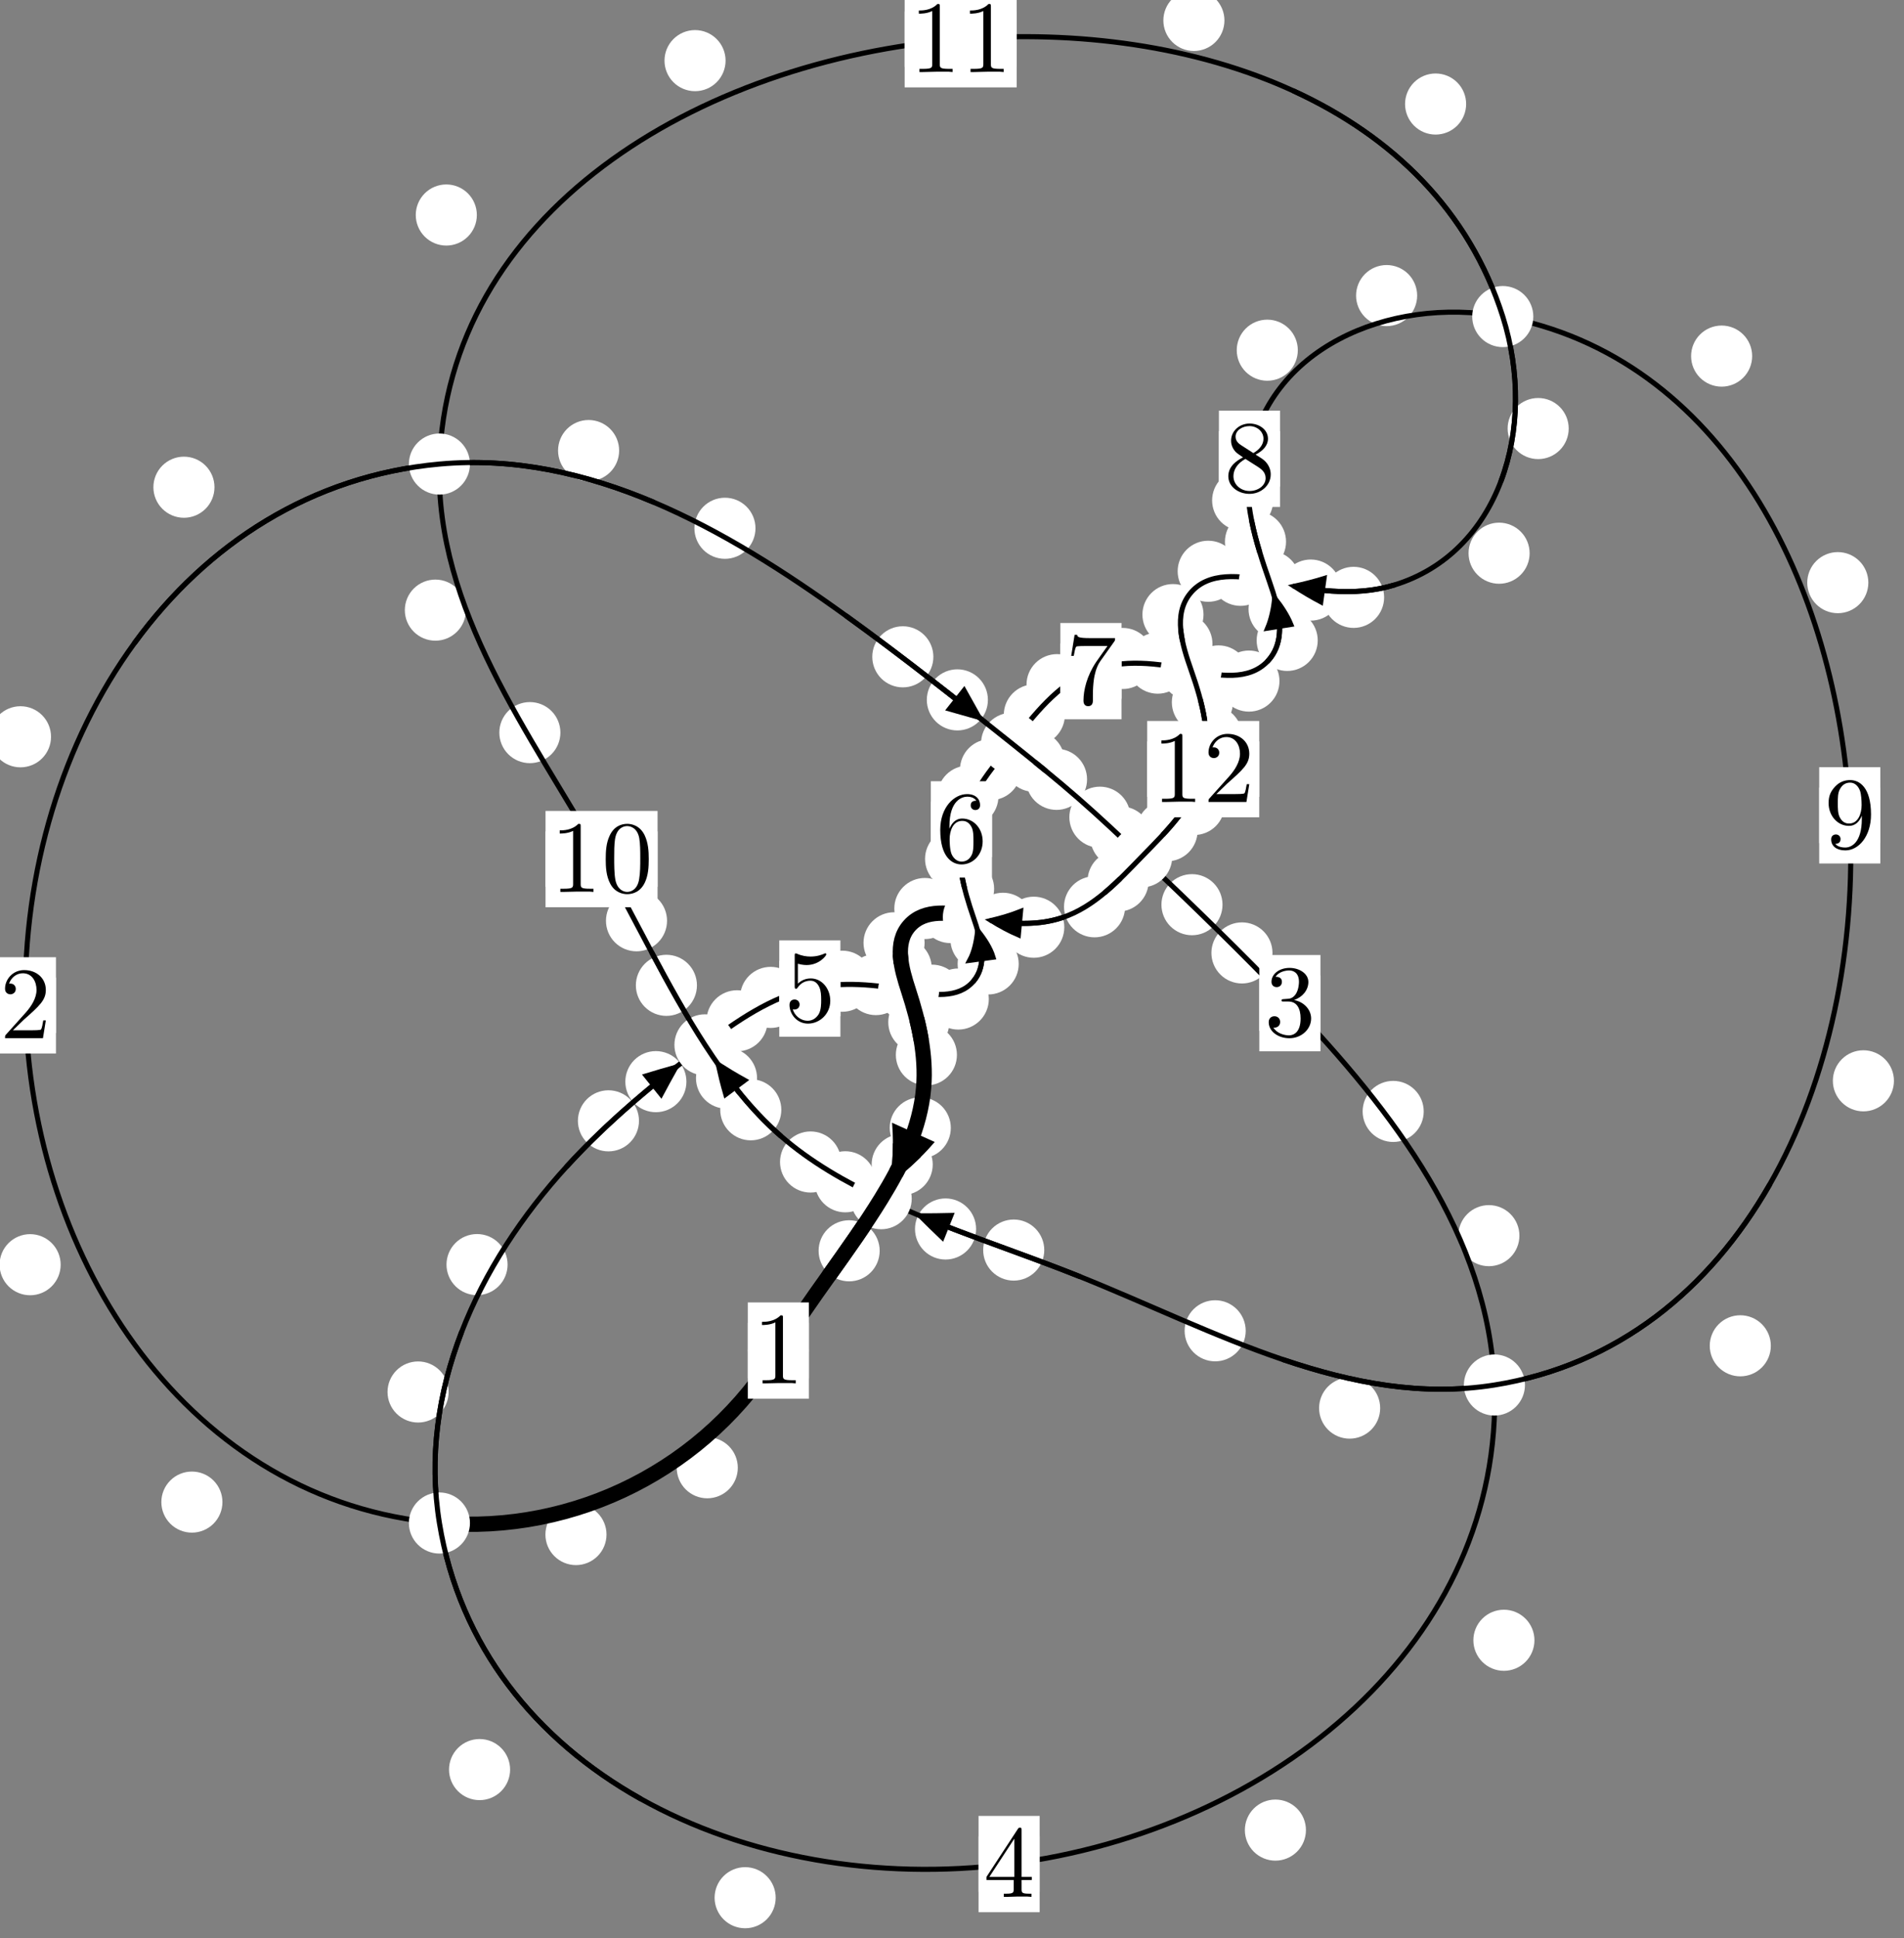 <?xml version="1.0"?>
<!-- Created by MetaPost 1.999 on 2021.07.06:0006 -->
<svg version="1.1" xmlns="http://www.w3.org/2000/svg" xmlns:xlink="http://www.w3.org/1999/xlink" width="186.32" height="189.636" viewBox="0 0 186.32 189.636">
<rect x="0" y="0" width="186.32" height="189.636" fill="#808080" stroke="none"/>
<!-- Original BoundingBox: -43.983704 -39.646957 142.336105 149.989365 -->
  <defs>
    <g transform="scale(0.01,0.01)" id="GLYPHcmr10_48">
      <path style="fill-rule: evenodd;" d="M460 -320C460 -400,455 -480,420 -554C374 -650,292 -666,250 -666C190 -666,117 -640,76 -547C44 -478,39 -400,39 -320C39 -245,43 -155,84 -79C127 2,200 22,249 22C303 22,379 1,423 -94C455 -163,460 -241,460 -320M249 -0C210 -0,151 -25,133 -121C122 -181,122 -273,122 -332C122 -396,122 -462,130 -516C149 -635,224 -644,249 -644C282 -644,348 -626,367 -527C377 -471,377 -395,377 -332C377 -257,377 -189,366 -125C351 -30,294 -0,249 -0"></path>
    </g>
    <g transform="scale(0.01,0.01)" id="GLYPHcmr10_49">
      <path style="fill-rule: evenodd;" d="M294 -640C294 -664,294 -666,271 -666C209 -602,121 -602,89 -602L89 -571C109 -571,168 -571,220 -597L220 -79C220 -43,217 -31,127 -31L95 -31L95 -0L257 -0L130 -3L217 -3L257 -3L297 -3L384 -3L419 -0L419 -31L387 -31C297 -31,294 -42,294 -79"></path>
    </g>
    <g transform="scale(0.01,0.01)" id="GLYPHcmr10_50">
      <path style="fill-rule: evenodd;" d="M127 -77L233 -180C389 -318,449 -372,449 -472C449 -586,359 -666,237 -666C124 -666,50 -574,50 -485C50 -429,100 -429,103 -429C120 -429,155 -441,155 -482C155 -508,137 -534,102 -534C94 -534,92 -534,89 -533C112 -598,166 -635,224 -635C315 -635,358 -554,358 -472C358 -392,308 -313,253 -251L61 -37C50 -26,50 -24,50 -0L421 -0L449 -174L424 -174C419 -144,412 -100,402 -85C395 -77,329 -77,307 -77"></path>
    </g>
    <g transform="scale(0.01,0.01)" id="GLYPHcmr10_51">
      <path style="fill-rule: evenodd;" d="M290 -352C372 -379,430 -449,430 -528C430 -610,342 -666,246 -666C145 -666,69 -606,69 -530C69 -497,91 -478,120 -478C151 -478,171 -500,171 -529C171 -579,124 -579,109 -579C140 -628,206 -641,242 -641C283 -641,338 -619,338 -529C338 -517,336 -459,310 -415C280 -367,246 -364,221 -363C213 -362,189 -360,182 -360C174 -359,167 -358,167 -348C167 -337,174 -337,191 -337L235 -337C317 -337,354 -269,354 -171C354 -35,285 -6,241 -6C198 -6,123 -23,88 -82C123 -77,154 -99,154 -137C154 -173,127 -193,98 -193C74 -193,42 -179,42 -135C42 -44,135 22,244 22C366 22,457 -69,457 -171C457 -253,394 -331,290 -352"></path>
    </g>
    <g transform="scale(0.01,0.01)" id="GLYPHcmr10_52">
      <path style="fill-rule: evenodd;" d="M294 -165L294 -78C294 -42,292 -31,218 -31L197 -31L197 -0L332 -0L238 -3L290 -3L332 -3L374 -3L427 -3L468 -0L468 -31L447 -31C373 -31,371 -42,371 -78L371 -165L471 -165L471 -196L371 -196L371 -651C371 -671,371 -677,355 -677C346 -677,343 -677,335 -665L28 -196L28 -165M300 -196L56 -196L300 -569"></path>
    </g>
    <g transform="scale(0.01,0.01)" id="GLYPHcmr10_53">
      <path style="fill-rule: evenodd;" d="M449 -201C449 -320,367 -420,259 -420C211 -420,168 -404,132 -369L132 -564C152 -558,185 -551,217 -551C340 -551,410 -642,410 -655C410 -661,407 -666,400 -666C399 -666,397 -666,392 -663C372 -654,323 -634,256 -634C216 -634,170 -641,123 -662C115 -665,113 -665,111 -665C101 -665,101 -657,101 -641L101 -345C101 -327,101 -319,115 -319C122 -319,124 -322,128 -328C139 -344,176 -398,257 -398C309 -398,334 -352,342 -334C358 -297,360 -258,360 -208C360 -173,360 -113,336 -71C312 -32,275 -6,229 -6C156 -6,99 -59,82 -118C85 -117,88 -116,99 -116C132 -116,149 -141,149 -165C149 -189,132 -214,99 -214C85 -214,50 -207,50 -161C50 -75,119 22,231 22C347 22,449 -74,449 -201"></path>
    </g>
    <g transform="scale(0.01,0.01)" id="GLYPHcmr10_54">
      <path style="fill-rule: evenodd;" d="M132 -328L132 -352C132 -605,256 -641,307 -641C331 -641,373 -635,395 -601C380 -601,340 -601,340 -556C340 -525,364 -510,386 -510C402 -510,432 -519,432 -558C432 -618,388 -666,305 -666C177 -666,42 -537,42 -316C42 -49,158 22,251 22C362 22,457 -72,457 -204C457 -331,368 -427,257 -427C189 -427,152 -376,132 -328M251 -6C188 -6,158 -66,152 -81C134 -128,134 -208,134 -226C134 -304,166 -404,256 -404C272 -404,318 -404,349 -342C367 -305,367 -254,367 -205C367 -157,367 -107,350 -71C320 -11,274 -6,251 -6"></path>
    </g>
    <g transform="scale(0.01,0.01)" id="GLYPHcmr10_55">
      <path style="fill-rule: evenodd;" d="M476 -609C485 -621,485 -623,485 -644L242 -644C120 -644,118 -657,114 -676L89 -676L56 -470L81 -470C84 -486,93 -549,106 -561C113 -567,191 -567,204 -567L411 -567C400 -551,321 -442,299 -409C209 -274,176 -135,176 -33C176 -23,176 22,222 22C268 22,268 -23,268 -33L268 -84C268 -139,271 -194,279 -248C283 -271,297 -357,341 -419"></path>
    </g>
    <g transform="scale(0.01,0.01)" id="GLYPHcmr10_56">
      <path style="fill-rule: evenodd;" d="M163 -457C117 -487,113 -521,113 -538C113 -599,178 -641,249 -641C322 -641,386 -589,386 -517C386 -460,347 -412,287 -377M309 -362C381 -399,430 -451,430 -517C430 -609,341 -666,250 -666C150 -666,69 -592,69 -499C69 -481,71 -436,113 -389C124 -377,161 -352,186 -335C128 -306,42 -250,42 -151C42 -45,144 22,249 22C362 22,457 -61,457 -168C457 -204,446 -249,408 -291C389 -312,373 -322,309 -362M209 -320L332 -242C360 -223,407 -193,407 -132C407 -58,332 -6,250 -6C164 -6,92 -68,92 -151C92 -209,124 -273,209 -320"></path>
    </g>
    <g transform="scale(0.01,0.01)" id="GLYPHcmr10_57">
      <path style="fill-rule: evenodd;" d="M367 -318L367 -286C367 -52,263 -6,205 -6C188 -6,134 -8,107 -42C151 -42,159 -71,159 -88C159 -119,135 -134,113 -134C97 -134,67 -125,67 -86C67 -19,121 22,206 22C335 22,457 -114,457 -329C457 -598,342 -666,253 -666C198 -666,149 -648,106 -603C65 -558,42 -516,42 -441C42 -316,130 -218,242 -218C303 -218,344 -260,367 -318M243 -241C227 -241,181 -241,150 -304C132 -341,132 -391,132 -440C132 -494,132 -541,153 -578C180 -628,218 -641,253 -641C299 -641,332 -607,349 -562C361 -530,365 -467,365 -421C365 -338,331 -241,243 -241"></path>
    </g>
  </defs>
  <path d="M72.199 143.594C72.199 142.801,71.884 142.041,71.324 141.48C70.763 140.92,70.003 140.605,69.21 140.605C68.418 140.605,67.658 140.92,67.097 141.48C66.537 142.041,66.222 142.801,66.222 143.594C66.222 144.386,66.537 145.146,67.097 145.707C67.658 146.267,68.418 146.582,69.21 146.582C70.003 146.582,70.763 146.267,71.324 145.707C71.884 145.146,72.199 144.386,72.199 143.594Z" style="fill: rgb(100%,100%,100%);stroke: none;"></path>
  <path d="M79.156 132.13C79.156 131.337,78.841 130.577,78.28 130.016C77.72 129.456,76.96 129.141,76.167 129.141C75.374 129.141,74.614 129.456,74.054 130.016C73.493 130.577,73.178 131.337,73.178 132.13C73.178 132.922,73.493 133.683,74.054 134.243C74.614 134.804,75.374 135.119,76.167 135.119C76.96 135.119,77.72 134.804,78.28 134.243C78.841 133.683,79.156 132.922,79.156 132.13Z" style="fill: rgb(100%,100%,100%);stroke: none;"></path>
  <path d="M21.767 146.953C21.767 146.161,21.452 145.401,20.891 144.84C20.331 144.28,19.571 143.965,18.778 143.965C17.985 143.965,17.225 144.28,16.665 144.84C16.104 145.401,15.789 146.161,15.789 146.953C15.789 147.746,16.104 148.506,16.665 149.067C17.225 149.627,17.985 149.942,18.778 149.942C19.571 149.942,20.331 149.627,20.891 149.067C21.452 148.506,21.767 147.746,21.767 146.953Z" style="fill: rgb(100%,100%,100%);stroke: none;"></path>
  <path d="M59.351 150.129C59.351 149.336,59.036 148.576,58.475 148.016C57.915 147.455,57.155 147.14,56.362 147.14C55.569 147.14,54.809 147.455,54.249 148.016C53.688 148.576,53.373 149.336,53.373 150.129C53.373 150.922,53.688 151.682,54.249 152.242C54.809 152.803,55.569 153.118,56.362 153.118C57.155 153.118,57.915 152.803,58.475 152.242C59.036 151.682,59.351 150.922,59.351 150.129Z" style="fill: rgb(100%,100%,100%);stroke: none;"></path>
  <path d="M4.994 72.081C4.994 71.288,4.679 70.528,4.118 69.968C3.558 69.407,2.798 69.092,2.005 69.092C1.212 69.092,0.452 69.407,-0.108 69.968C-0.669 70.528,-0.984 71.288,-0.984 72.081C-0.984 72.874,-0.669 73.634,-0.108 74.194C0.452 74.755,1.212 75.07,2.005 75.07C2.798 75.07,3.558 74.755,4.118 74.194C4.679 73.634,4.994 72.874,4.994 72.081Z" style="fill: rgb(100%,100%,100%);stroke: none;"></path>
  <path d="M5.937 123.729C5.937 122.936,5.622 122.176,5.062 121.616C4.501 121.055,3.741 120.74,2.949 120.74C2.156 120.74,1.396 121.055,0.835 121.616C0.275 122.176,-0.04 122.936,-0.04 123.729C-0.04 124.522,0.275 125.282,0.835 125.842C1.396 126.403,2.156 126.718,2.949 126.718C3.741 126.718,4.501 126.403,5.062 125.842C5.622 125.282,5.937 124.522,5.937 123.729Z" style="fill: rgb(100%,100%,100%);stroke: none;"></path>
  <path d="M60.588 44.079C60.588 43.286,60.273 42.526,59.712 41.965C59.152 41.405,58.392 41.09,57.599 41.09C56.806 41.09,56.046 41.405,55.486 41.965C54.925 42.526,54.61 43.286,54.61 44.079C54.61 44.871,54.925 45.632,55.486 46.192C56.046 46.752,56.806 47.067,57.599 47.067C58.392 47.067,59.152 46.752,59.712 46.192C60.273 45.632,60.588 44.871,60.588 44.079Z" style="fill: rgb(100%,100%,100%);stroke: none;"></path>
  <path d="M20.988 47.666C20.988 46.873,20.673 46.113,20.113 45.553C19.552 44.992,18.792 44.677,18 44.677C17.207 44.677,16.447 44.992,15.886 45.553C15.326 46.113,15.011 46.873,15.011 47.666C15.011 48.459,15.326 49.219,15.886 49.779C16.447 50.34,17.207 50.655,18 50.655C18.792 50.655,19.552 50.34,20.113 49.779C20.673 49.219,20.988 48.459,20.988 47.666Z" style="fill: rgb(100%,100%,100%);stroke: none;"></path>
  <path d="M91.336 64.258C91.336 63.466,91.021 62.705,90.461 62.145C89.901 61.584,89.14 61.269,88.348 61.269C87.555 61.269,86.795 61.584,86.234 62.145C85.674 62.705,85.359 63.466,85.359 64.258C85.359 65.051,85.674 65.811,86.234 66.372C86.795 66.932,87.555 67.247,88.348 67.247C89.14 67.247,89.901 66.932,90.461 66.372C91.021 65.811,91.336 65.051,91.336 64.258Z" style="fill: rgb(100%,100%,100%);stroke: none;"></path>
  <path d="M73.93 51.683C73.93 50.89,73.615 50.13,73.055 49.57C72.494 49.009,71.734 48.694,70.941 48.694C70.149 48.694,69.388 49.009,68.828 49.57C68.268 50.13,67.953 50.89,67.953 51.683C67.953 52.476,68.268 53.236,68.828 53.796C69.388 54.357,70.149 54.672,70.941 54.672C71.734 54.672,72.494 54.357,73.055 53.796C73.615 53.236,73.93 52.476,73.93 51.683Z" style="fill: rgb(100%,100%,100%);stroke: none;"></path>
  <path d="M104.182 74.478C104.182 73.686,103.867 72.926,103.306 72.365C102.746 71.805,101.986 71.49,101.193 71.49C100.4 71.49,99.64 71.805,99.08 72.365C98.519 72.926,98.204 73.686,98.204 74.478C98.204 75.271,98.519 76.031,99.08 76.592C99.64 77.152,100.4 77.467,101.193 77.467C101.986 77.467,102.746 77.152,103.306 76.592C103.867 76.031,104.182 75.271,104.182 74.478Z" style="fill: rgb(100%,100%,100%);stroke: none;"></path>
  <path d="M96.674 68.471C96.674 67.678,96.359 66.918,95.798 66.358C95.238 65.797,94.478 65.482,93.685 65.482C92.892 65.482,92.132 65.797,91.572 66.358C91.011 66.918,90.696 67.678,90.696 68.471C90.696 69.264,91.011 70.024,91.572 70.584C92.132 71.145,92.892 71.46,93.685 71.46C94.478 71.46,95.238 71.145,95.798 70.584C96.359 70.024,96.674 69.264,96.674 68.471Z" style="fill: rgb(100%,100%,100%);stroke: none;"></path>
  <path d="M110.622 79.949C110.622 79.157,110.307 78.397,109.747 77.836C109.186 77.276,108.426 76.961,107.634 76.961C106.841 76.961,106.081 77.276,105.52 77.836C104.96 78.397,104.645 79.157,104.645 79.949C104.645 80.742,104.96 81.502,105.52 82.063C106.081 82.623,106.841 82.938,107.634 82.938C108.426 82.938,109.186 82.623,109.747 82.063C110.307 81.502,110.622 80.742,110.622 79.949Z" style="fill: rgb(100%,100%,100%);stroke: none;"></path>
  <path d="M106.377 76.245C106.377 75.452,106.062 74.692,105.502 74.132C104.941 73.571,104.181 73.256,103.389 73.256C102.596 73.256,101.836 73.571,101.275 74.132C100.715 74.692,100.4 75.452,100.4 76.245C100.4 77.038,100.715 77.798,101.275 78.358C101.836 78.919,102.596 79.234,103.389 79.234C104.181 79.234,104.941 78.919,105.502 78.358C106.062 77.798,106.377 77.038,106.377 76.245Z" style="fill: rgb(100%,100%,100%);stroke: none;"></path>
  <path d="M119.632 88.508C119.632 87.715,119.318 86.955,118.757 86.395C118.197 85.834,117.436 85.519,116.644 85.519C115.851 85.519,115.091 85.834,114.53 86.395C113.97 86.955,113.655 87.715,113.655 88.508C113.655 89.301,113.97 90.061,114.53 90.621C115.091 91.182,115.851 91.497,116.644 91.497C117.436 91.497,118.197 91.182,118.757 90.621C119.318 90.061,119.632 89.301,119.632 88.508Z" style="fill: rgb(100%,100%,100%);stroke: none;"></path>
  <path d="M112.669 81.885C112.669 81.092,112.354 80.332,111.794 79.772C111.233 79.211,110.473 78.896,109.681 78.896C108.888 78.896,108.128 79.211,107.567 79.772C107.007 80.332,106.692 81.092,106.692 81.885C106.692 82.678,107.007 83.438,107.567 83.998C108.128 84.559,108.888 84.874,109.681 84.874C110.473 84.874,111.233 84.559,111.794 83.998C112.354 83.438,112.669 82.678,112.669 81.885Z" style="fill: rgb(100%,100%,100%);stroke: none;"></path>
  <path d="M139.321 108.734C139.321 107.941,139.007 107.181,138.446 106.62C137.886 106.06,137.125 105.745,136.333 105.745C135.54 105.745,134.78 106.06,134.219 106.62C133.659 107.181,133.344 107.941,133.344 108.734C133.344 109.526,133.659 110.287,134.219 110.847C134.78 111.408,135.54 111.722,136.333 111.722C137.125 111.722,137.886 111.408,138.446 110.847C139.007 110.287,139.321 109.526,139.321 108.734Z" style="fill: rgb(100%,100%,100%);stroke: none;"></path>
  <path d="M124.522 93.227C124.522 92.434,124.207 91.674,123.647 91.113C123.086 90.553,122.326 90.238,121.534 90.238C120.741 90.238,119.981 90.553,119.42 91.113C118.86 91.674,118.545 92.434,118.545 93.227C118.545 94.019,118.86 94.78,119.42 95.34C119.981 95.901,120.741 96.216,121.534 96.216C122.326 96.216,123.086 95.901,123.647 95.34C124.207 94.78,124.522 94.019,124.522 93.227Z" style="fill: rgb(100%,100%,100%);stroke: none;"></path>
  <path d="M150.157 160.472C150.157 159.679,149.842 158.919,149.282 158.358C148.721 157.798,147.961 157.483,147.168 157.483C146.376 157.483,145.616 157.798,145.055 158.358C144.495 158.919,144.18 159.679,144.18 160.472C144.18 161.264,144.495 162.024,145.055 162.585C145.616 163.145,146.376 163.46,147.168 163.46C147.961 163.46,148.721 163.145,149.282 162.585C149.842 162.024,150.157 161.264,150.157 160.472Z" style="fill: rgb(100%,100%,100%);stroke: none;"></path>
  <path d="M148.686 120.888C148.686 120.095,148.371 119.335,147.81 118.774C147.25 118.214,146.49 117.899,145.697 117.899C144.904 117.899,144.144 118.214,143.584 118.774C143.023 119.335,142.708 120.095,142.708 120.888C142.708 121.68,143.023 122.44,143.584 123.001C144.144 123.561,144.904 123.876,145.697 123.876C146.49 123.876,147.25 123.561,147.81 123.001C148.371 122.44,148.686 121.68,148.686 120.888Z" style="fill: rgb(100%,100%,100%);stroke: none;"></path>
  <path d="M75.906 185.658C75.906 184.866,75.592 184.105,75.031 183.545C74.471 182.984,73.71 182.669,72.918 182.669C72.125 182.669,71.365 182.984,70.804 183.545C70.244 184.105,69.929 184.866,69.929 185.658C69.929 186.451,70.244 187.211,70.804 187.772C71.365 188.332,72.125 188.647,72.918 188.647C73.71 188.647,74.471 188.332,75.031 187.772C75.592 187.211,75.906 186.451,75.906 185.658Z" style="fill: rgb(100%,100%,100%);stroke: none;"></path>
  <path d="M127.796 179.043C127.796 178.251,127.481 177.491,126.921 176.93C126.36 176.37,125.6 176.055,124.807 176.055C124.015 176.055,123.255 176.37,122.694 176.93C122.134 177.491,121.819 178.251,121.819 179.043C121.819 179.836,122.134 180.596,122.694 181.157C123.255 181.717,124.015 182.032,124.807 182.032C125.6 182.032,126.36 181.717,126.921 181.157C127.481 180.596,127.796 179.836,127.796 179.043Z" style="fill: rgb(100%,100%,100%);stroke: none;"></path>
  <path d="M43.901 136.182C43.901 135.389,43.586 134.629,43.025 134.068C42.465 133.508,41.705 133.193,40.912 133.193C40.119 133.193,39.359 133.508,38.799 134.068C38.238 134.629,37.923 135.389,37.923 136.182C37.923 136.974,38.238 137.734,38.799 138.295C39.359 138.855,40.119 139.17,40.912 139.17C41.705 139.17,42.465 138.855,43.025 138.295C43.586 137.734,43.901 136.974,43.901 136.182Z" style="fill: rgb(100%,100%,100%);stroke: none;"></path>
  <path d="M49.918 173.123C49.918 172.33,49.603 171.57,49.043 171.01C48.483 170.449,47.722 170.134,46.93 170.134C46.137 170.134,45.377 170.449,44.816 171.01C44.256 171.57,43.941 172.33,43.941 173.123C43.941 173.916,44.256 174.676,44.816 175.236C45.377 175.797,46.137 176.112,46.93 176.112C47.722 176.112,48.483 175.797,49.043 175.236C49.603 174.676,49.918 173.916,49.918 173.123Z" style="fill: rgb(100%,100%,100%);stroke: none;"></path>
  <path d="M62.529 109.653C62.529 108.861,62.215 108.101,61.654 107.54C61.094 106.98,60.333 106.665,59.541 106.665C58.748 106.665,57.988 106.98,57.427 107.54C56.867 108.101,56.552 108.861,56.552 109.653C56.552 110.446,56.867 111.206,57.427 111.767C57.988 112.327,58.748 112.642,59.541 112.642C60.333 112.642,61.094 112.327,61.654 111.767C62.215 111.206,62.529 110.446,62.529 109.653Z" style="fill: rgb(100%,100%,100%);stroke: none;"></path>
  <path d="M49.671 123.718C49.671 122.926,49.356 122.165,48.795 121.605C48.235 121.044,47.475 120.73,46.682 120.73C45.889 120.73,45.129 121.044,44.569 121.605C44.008 122.165,43.693 122.926,43.693 123.718C43.693 124.511,44.008 125.271,44.569 125.832C45.129 126.392,45.889 126.707,46.682 126.707C47.475 126.707,48.235 126.392,48.795 125.832C49.356 125.271,49.671 124.511,49.671 123.718Z" style="fill: rgb(100%,100%,100%);stroke: none;"></path>
  <path d="M75.116 99.867C75.116 99.074,74.801 98.314,74.241 97.754C73.68 97.193,72.92 96.878,72.127 96.878C71.335 96.878,70.574 97.193,70.014 97.754C69.454 98.314,69.139 99.074,69.139 99.867C69.139 100.66,69.454 101.42,70.014 101.98C70.574 102.541,71.335 102.856,72.127 102.856C72.92 102.856,73.68 102.541,74.241 101.98C74.801 101.42,75.116 100.66,75.116 99.867Z" style="fill: rgb(100%,100%,100%);stroke: none;"></path>
  <path d="M67.171 105.821C67.171 105.028,66.856 104.268,66.296 103.707C65.735 103.147,64.975 102.832,64.182 102.832C63.39 102.832,62.63 103.147,62.069 103.707C61.509 104.268,61.194 105.028,61.194 105.821C61.194 106.613,61.509 107.374,62.069 107.934C62.63 108.495,63.39 108.81,64.182 108.81C64.975 108.81,65.735 108.495,66.296 107.934C66.856 107.374,67.171 106.613,67.171 105.821Z" style="fill: rgb(100%,100%,100%);stroke: none;"></path>
  <path d="M85.416 95.995C85.416 95.202,85.101 94.442,84.54 93.882C83.98 93.321,83.22 93.006,82.427 93.006C81.634 93.006,80.874 93.321,80.314 93.882C79.753 94.442,79.438 95.202,79.438 95.995C79.438 96.788,79.753 97.548,80.314 98.108C80.874 98.669,81.634 98.984,82.427 98.984C83.22 98.984,83.98 98.669,84.54 98.108C85.101 97.548,85.416 96.788,85.416 95.995Z" style="fill: rgb(100%,100%,100%);stroke: none;"></path>
  <path d="M78.401 97.579C78.401 96.786,78.086 96.026,77.526 95.466C76.965 94.905,76.205 94.59,75.412 94.59C74.62 94.59,73.859 94.905,73.299 95.466C72.738 96.026,72.424 96.786,72.424 97.579C72.424 98.372,72.738 99.132,73.299 99.692C73.859 100.253,74.62 100.568,75.412 100.568C76.205 100.568,76.965 100.253,77.526 99.692C78.086 99.132,78.401 98.372,78.401 97.579Z" style="fill: rgb(100%,100%,100%);stroke: none;"></path>
  <path d="M94.199 97.361C94.199 96.569,93.884 95.809,93.323 95.248C92.763 94.688,92.003 94.373,91.21 94.373C90.417 94.373,89.657 94.688,89.097 95.248C88.536 95.809,88.221 96.569,88.221 97.361C88.221 98.154,88.536 98.914,89.097 99.475C89.657 100.035,90.417 100.35,91.21 100.35C92.003 100.35,92.763 100.035,93.323 99.475C93.884 98.914,94.199 98.154,94.199 97.361Z" style="fill: rgb(100%,100%,100%);stroke: none;"></path>
  <path d="M88.701 96.323C88.701 95.53,88.386 94.77,87.825 94.21C87.265 93.649,86.504 93.334,85.712 93.334C84.919 93.334,84.159 93.649,83.598 94.21C83.038 94.77,82.723 95.53,82.723 96.323C82.723 97.116,83.038 97.876,83.598 98.436C84.159 98.997,84.919 99.312,85.712 99.312C86.504 99.312,87.265 98.997,87.825 98.436C88.386 97.876,88.701 97.116,88.701 96.323Z" style="fill: rgb(100%,100%,100%);stroke: none;"></path>
  <path d="M99.688 94.304C99.688 93.512,99.373 92.752,98.813 92.191C98.252 91.631,97.492 91.316,96.699 91.316C95.907 91.316,95.146 91.631,94.586 92.191C94.025 92.752,93.71 93.512,93.71 94.304C93.71 95.097,94.025 95.857,94.586 96.418C95.146 96.978,95.907 97.293,96.699 97.293C97.492 97.293,98.252 96.978,98.813 96.418C99.373 95.857,99.688 95.097,99.688 94.304Z" style="fill: rgb(100%,100%,100%);stroke: none;"></path>
  <path d="M96.763 97.737C96.763 96.944,96.448 96.184,95.887 95.624C95.327 95.063,94.566 94.748,93.774 94.748C92.981 94.748,92.221 95.063,91.66 95.624C91.1 96.184,90.785 96.944,90.785 97.737C90.785 98.53,91.1 99.29,91.66 99.85C92.221 100.411,92.981 100.726,93.774 100.726C94.566 100.726,95.327 100.411,95.887 99.85C96.448 99.29,96.763 98.53,96.763 97.737Z" style="fill: rgb(100%,100%,100%);stroke: none;"></path>
  <path d="M97.282 86.952C97.282 86.159,96.967 85.399,96.407 84.839C95.846 84.278,95.086 83.963,94.293 83.963C93.501 83.963,92.741 84.278,92.18 84.839C91.62 85.399,91.305 86.159,91.305 86.952C91.305 87.745,91.62 88.505,92.18 89.066C92.741 89.626,93.501 89.941,94.293 89.941C95.086 89.941,95.846 89.626,96.407 89.066C96.967 88.505,97.282 87.745,97.282 86.952Z" style="fill: rgb(100%,100%,100%);stroke: none;"></path>
  <path d="M98.981 91.89C98.981 91.098,98.666 90.338,98.105 89.777C97.545 89.217,96.785 88.902,95.992 88.902C95.199 88.902,94.439 89.217,93.879 89.777C93.318 90.338,93.003 91.098,93.003 91.89C93.003 92.683,93.318 93.443,93.879 94.004C94.439 94.564,95.199 94.879,95.992 94.879C96.785 94.879,97.545 94.564,98.105 94.004C98.666 93.443,98.981 92.683,98.981 91.89Z" style="fill: rgb(100%,100%,100%);stroke: none;"></path>
  <path d="M97.708 77.893C97.708 77.101,97.393 76.34,96.833 75.78C96.272 75.219,95.512 74.904,94.72 74.904C93.927 74.904,93.167 75.219,92.606 75.78C92.046 76.34,91.731 77.101,91.731 77.893C91.731 78.686,92.046 79.446,92.606 80.007C93.167 80.567,93.927 80.882,94.72 80.882C95.512 80.882,96.272 80.567,96.833 80.007C97.393 79.446,97.708 78.686,97.708 77.893Z" style="fill: rgb(100%,100%,100%);stroke: none;"></path>
  <path d="M96.501 84.032C96.501 83.239,96.186 82.479,95.625 81.919C95.065 81.358,94.304 81.043,93.512 81.043C92.719 81.043,91.959 81.358,91.398 81.919C90.838 82.479,90.523 83.239,90.523 84.032C90.523 84.825,90.838 85.585,91.398 86.145C91.959 86.706,92.719 87.021,93.512 87.021C94.304 87.021,95.065 86.706,95.625 86.145C96.186 85.585,96.501 84.825,96.501 84.032Z" style="fill: rgb(100%,100%,100%);stroke: none;"></path>
  <path d="M104.207 69.939C104.207 69.146,103.892 68.386,103.331 67.825C102.771 67.265,102.011 66.95,101.218 66.95C100.425 66.95,99.665 67.265,99.105 67.825C98.544 68.386,98.229 69.146,98.229 69.939C98.229 70.731,98.544 71.491,99.105 72.052C99.665 72.612,100.425 72.927,101.218 72.927C102.011 72.927,102.771 72.612,103.331 72.052C103.892 71.491,104.207 70.731,104.207 69.939Z" style="fill: rgb(100%,100%,100%);stroke: none;"></path>
  <path d="M99.92 75.294C99.92 74.502,99.605 73.741,99.044 73.181C98.484 72.621,97.724 72.306,96.931 72.306C96.138 72.306,95.378 72.621,94.818 73.181C94.257 73.741,93.942 74.502,93.942 75.294C93.942 76.087,94.257 76.847,94.818 77.408C95.378 77.968,96.138 78.283,96.931 78.283C97.724 78.283,98.484 77.968,99.044 77.408C99.605 76.847,99.92 76.087,99.92 75.294Z" style="fill: rgb(100%,100%,100%);stroke: none;"></path>
  <path d="M112.854 64.42C112.854 63.627,112.539 62.867,111.979 62.307C111.418 61.746,110.658 61.431,109.865 61.431C109.073 61.431,108.313 61.746,107.752 62.307C107.192 62.867,106.877 63.627,106.877 64.42C106.877 65.213,107.192 65.973,107.752 66.533C108.313 67.094,109.073 67.409,109.865 67.409C110.658 67.409,111.418 67.094,111.979 66.533C112.539 65.973,112.854 65.213,112.854 64.42Z" style="fill: rgb(100%,100%,100%);stroke: none;"></path>
  <path d="M106.429 66.981C106.429 66.189,106.114 65.429,105.554 64.868C104.993 64.308,104.233 63.993,103.44 63.993C102.648 63.993,101.887 64.308,101.327 64.868C100.766 65.429,100.452 66.189,100.452 66.981C100.452 67.774,100.766 68.534,101.327 69.095C101.887 69.655,102.648 69.97,103.44 69.97C104.233 69.97,104.993 69.655,105.554 69.095C106.114 68.534,106.429 67.774,106.429 66.981Z" style="fill: rgb(100%,100%,100%);stroke: none;"></path>
  <path d="M122.229 66.128C122.229 65.335,121.914 64.575,121.353 64.014C120.793 63.454,120.033 63.139,119.24 63.139C118.447 63.139,117.687 63.454,117.127 64.014C116.566 64.575,116.251 65.335,116.251 66.128C116.251 66.92,116.566 67.681,117.127 68.241C117.687 68.801,118.447 69.116,119.24 69.116C120.033 69.116,120.793 68.801,121.353 68.241C121.914 67.681,122.229 66.92,122.229 66.128Z" style="fill: rgb(100%,100%,100%);stroke: none;"></path>
  <path d="M116.279 64.877C116.279 64.084,115.964 63.324,115.404 62.764C114.843 62.203,114.083 61.888,113.29 61.888C112.498 61.888,111.738 62.203,111.177 62.764C110.617 63.324,110.302 64.084,110.302 64.877C110.302 65.67,110.617 66.43,111.177 66.99C111.738 67.551,112.498 67.866,113.29 67.866C114.083 67.866,114.843 67.551,115.404 66.99C115.964 66.43,116.279 65.67,116.279 64.877Z" style="fill: rgb(100%,100%,100%);stroke: none;"></path>
  <path d="M128.95 62.653C128.95 61.86,128.635 61.1,128.075 60.539C127.514 59.979,126.754 59.664,125.962 59.664C125.169 59.664,124.409 59.979,123.848 60.539C123.288 61.1,122.973 61.86,122.973 62.653C122.973 63.445,123.288 64.206,123.848 64.766C124.409 65.327,125.169 65.642,125.962 65.642C126.754 65.642,127.514 65.327,128.075 64.766C128.635 64.206,128.95 63.445,128.95 62.653Z" style="fill: rgb(100%,100%,100%);stroke: none;"></path>
  <path d="M125.205 66.632C125.205 65.839,124.89 65.079,124.33 64.519C123.77 63.958,123.009 63.643,122.217 63.643C121.424 63.643,120.664 63.958,120.103 64.519C119.543 65.079,119.228 65.839,119.228 66.632C119.228 67.425,119.543 68.185,120.103 68.745C120.664 69.306,121.424 69.621,122.217 69.621C123.009 69.621,123.77 69.306,124.33 68.745C124.89 68.185,125.205 67.425,125.205 66.632Z" style="fill: rgb(100%,100%,100%);stroke: none;"></path>
  <path d="M125.848 52.994C125.848 52.201,125.533 51.441,124.972 50.881C124.412 50.32,123.652 50.005,122.859 50.005C122.066 50.005,121.306 50.32,120.746 50.881C120.185 51.441,119.87 52.201,119.87 52.994C119.87 53.787,120.185 54.547,120.746 55.107C121.306 55.668,122.066 55.983,122.859 55.983C123.652 55.983,124.412 55.668,124.972 55.107C125.533 54.547,125.848 53.787,125.848 52.994Z" style="fill: rgb(100%,100%,100%);stroke: none;"></path>
  <path d="M128.155 59.587C128.155 58.794,127.841 58.034,127.28 57.474C126.72 56.913,125.959 56.598,125.167 56.598C124.374 56.598,123.614 56.913,123.053 57.474C122.493 58.034,122.178 58.794,122.178 59.587C122.178 60.38,122.493 61.14,123.053 61.7C123.614 62.261,124.374 62.576,125.167 62.576C125.959 62.576,126.72 62.261,127.28 61.7C127.841 61.14,128.155 60.38,128.155 59.587Z" style="fill: rgb(100%,100%,100%);stroke: none;"></path>
  <path d="M127.001 34.261C127.001 33.468,126.686 32.708,126.126 32.147C125.565 31.587,124.805 31.272,124.013 31.272C123.22 31.272,122.46 31.587,121.899 32.147C121.339 32.708,121.024 33.468,121.024 34.261C121.024 35.053,121.339 35.814,121.899 36.374C122.46 36.935,123.22 37.249,124.013 37.249C124.805 37.249,125.565 36.935,126.126 36.374C126.686 35.814,127.001 35.053,127.001 34.261Z" style="fill: rgb(100%,100%,100%);stroke: none;"></path>
  <path d="M124.592 48.955C124.592 48.162,124.277 47.402,123.717 46.841C123.156 46.281,122.396 45.966,121.603 45.966C120.811 45.966,120.05 46.281,119.49 46.841C118.929 47.402,118.615 48.162,118.615 48.955C118.615 49.747,118.929 50.508,119.49 51.068C120.05 51.629,120.811 51.943,121.603 51.943C122.396 51.943,123.156 51.629,123.717 51.068C124.277 50.508,124.592 49.747,124.592 48.955Z" style="fill: rgb(100%,100%,100%);stroke: none;"></path>
  <path d="M171.462 34.838C171.462 34.045,171.147 33.285,170.587 32.725C170.026 32.164,169.266 31.849,168.473 31.849C167.681 31.849,166.921 32.164,166.36 32.725C165.8 33.285,165.485 34.045,165.485 34.838C165.485 35.631,165.8 36.391,166.36 36.951C166.921 37.512,167.681 37.827,168.473 37.827C169.266 37.827,170.026 37.512,170.587 36.951C171.147 36.391,171.462 35.631,171.462 34.838Z" style="fill: rgb(100%,100%,100%);stroke: none;"></path>
  <path d="M138.679 28.918C138.679 28.125,138.364 27.365,137.804 26.804C137.243 26.244,136.483 25.929,135.69 25.929C134.898 25.929,134.138 26.244,133.577 26.804C133.017 27.365,132.702 28.125,132.702 28.918C132.702 29.71,133.017 30.47,133.577 31.031C134.138 31.591,134.898 31.906,135.69 31.906C136.483 31.906,137.243 31.591,137.804 31.031C138.364 30.47,138.679 29.71,138.679 28.918Z" style="fill: rgb(100%,100%,100%);stroke: none;"></path>
  <path d="M185.336 105.739C185.336 104.946,185.021 104.186,184.461 103.626C183.9 103.065,183.14 102.75,182.347 102.75C181.555 102.75,180.795 103.065,180.234 103.626C179.674 104.186,179.359 104.946,179.359 105.739C179.359 106.532,179.674 107.292,180.234 107.852C180.795 108.413,181.555 108.728,182.347 108.728C183.14 108.728,183.9 108.413,184.461 107.852C185.021 107.292,185.336 106.532,185.336 105.739Z" style="fill: rgb(100%,100%,100%);stroke: none;"></path>
  <path d="M182.831 57.002C182.831 56.209,182.516 55.449,181.956 54.889C181.395 54.328,180.635 54.013,179.842 54.013C179.05 54.013,178.289 54.328,177.729 54.889C177.168 55.449,176.853 56.209,176.853 57.002C176.853 57.795,177.168 58.555,177.729 59.115C178.289 59.676,179.05 59.991,179.842 59.991C180.635 59.991,181.395 59.676,181.956 59.115C182.516 58.555,182.831 57.795,182.831 57.002Z" style="fill: rgb(100%,100%,100%);stroke: none;"></path>
  <path d="M135.06 137.759C135.06 136.966,134.745 136.206,134.185 135.645C133.624 135.085,132.864 134.77,132.071 134.77C131.279 134.77,130.519 135.085,129.958 135.645C129.398 136.206,129.083 136.966,129.083 137.759C129.083 138.551,129.398 139.312,129.958 139.872C130.519 140.433,131.279 140.747,132.071 140.747C132.864 140.747,133.624 140.433,134.185 139.872C134.745 139.312,135.06 138.551,135.06 137.759Z" style="fill: rgb(100%,100%,100%);stroke: none;"></path>
  <path d="M173.289 131.662C173.289 130.87,172.974 130.11,172.414 129.549C171.853 128.989,171.093 128.674,170.3 128.674C169.508 128.674,168.747 128.989,168.187 129.549C167.627 130.11,167.312 130.87,167.312 131.662C167.312 132.455,167.627 133.215,168.187 133.776C168.747 134.336,169.508 134.651,170.3 134.651C171.093 134.651,171.853 134.336,172.414 133.776C172.974 133.215,173.289 132.455,173.289 131.662Z" style="fill: rgb(100%,100%,100%);stroke: none;"></path>
  <path d="M102.189 122.298C102.189 121.505,101.874 120.745,101.313 120.184C100.753 119.624,99.993 119.309,99.2 119.309C98.407 119.309,97.647 119.624,97.087 120.184C96.526 120.745,96.211 121.505,96.211 122.298C96.211 123.09,96.526 123.851,97.087 124.411C97.647 124.971,98.407 125.286,99.2 125.286C99.993 125.286,100.753 124.971,101.313 124.411C101.874 123.851,102.189 123.09,102.189 122.298Z" style="fill: rgb(100%,100%,100%);stroke: none;"></path>
  <path d="M121.901 130.195C121.901 129.402,121.587 128.642,121.026 128.081C120.466 127.521,119.705 127.206,118.913 127.206C118.12 127.206,117.36 127.521,116.799 128.081C116.239 128.642,115.924 129.402,115.924 130.195C115.924 130.987,116.239 131.747,116.799 132.308C117.36 132.868,118.12 133.183,118.913 133.183C119.705 133.183,120.466 132.868,121.026 132.308C121.587 131.747,121.901 130.987,121.901 130.195Z" style="fill: rgb(100%,100%,100%);stroke: none;"></path>
  <path d="M85.704 115.617C85.704 114.824,85.389 114.064,84.828 113.504C84.268 112.943,83.508 112.628,82.715 112.628C81.922 112.628,81.162 112.943,80.602 113.504C80.041 114.064,79.726 114.824,79.726 115.617C79.726 116.41,80.041 117.17,80.602 117.73C81.162 118.291,81.922 118.606,82.715 118.606C83.508 118.606,84.268 118.291,84.828 117.73C85.389 117.17,85.704 116.41,85.704 115.617Z" style="fill: rgb(100%,100%,100%);stroke: none;"></path>
  <path d="M95.518 120.235C95.518 119.442,95.203 118.682,94.642 118.122C94.082 117.561,93.321 117.246,92.529 117.246C91.736 117.246,90.976 117.561,90.415 118.122C89.855 118.682,89.54 119.442,89.54 120.235C89.54 121.028,89.855 121.788,90.415 122.348C90.976 122.909,91.736 123.224,92.529 123.224C93.321 123.224,94.082 122.909,94.642 122.348C95.203 121.788,95.518 121.028,95.518 120.235Z" style="fill: rgb(100%,100%,100%);stroke: none;"></path>
  <path d="M76.457 108.573C76.457 107.78,76.142 107.02,75.582 106.46C75.021 105.899,74.261 105.584,73.468 105.584C72.676 105.584,71.915 105.899,71.355 106.46C70.795 107.02,70.48 107.78,70.48 108.573C70.48 109.366,70.795 110.126,71.355 110.686C71.915 111.247,72.676 111.562,73.468 111.562C74.261 111.562,75.021 111.247,75.582 110.686C76.142 110.126,76.457 109.366,76.457 108.573Z" style="fill: rgb(100%,100%,100%);stroke: none;"></path>
  <path d="M82.309 113.681C82.309 112.889,81.994 112.128,81.433 111.568C80.873 111.007,80.113 110.692,79.32 110.692C78.527 110.692,77.767 111.007,77.207 111.568C76.646 112.128,76.331 112.889,76.331 113.681C76.331 114.474,76.646 115.234,77.207 115.795C77.767 116.355,78.527 116.67,79.32 116.67C80.113 116.67,80.873 116.355,81.433 115.795C81.994 115.234,82.309 114.474,82.309 113.681Z" style="fill: rgb(100%,100%,100%);stroke: none;"></path>
  <path d="M68.201 96.398C68.201 95.605,67.886 94.845,67.326 94.285C66.765 93.724,66.005 93.409,65.213 93.409C64.42 93.409,63.66 93.724,63.099 94.285C62.539 94.845,62.224 95.605,62.224 96.398C62.224 97.191,62.539 97.951,63.099 98.511C63.66 99.072,64.42 99.387,65.213 99.387C66.005 99.387,66.765 99.072,67.326 98.511C67.886 97.951,68.201 97.191,68.201 96.398Z" style="fill: rgb(100%,100%,100%);stroke: none;"></path>
  <path d="M74.083 105.477C74.083 104.684,73.768 103.924,73.208 103.363C72.647 102.803,71.887 102.488,71.094 102.488C70.302 102.488,69.542 102.803,68.981 103.363C68.421 103.924,68.106 104.684,68.106 105.477C68.106 106.269,68.421 107.029,68.981 107.59C69.542 108.15,70.302 108.465,71.094 108.465C71.887 108.465,72.647 108.15,73.208 107.59C73.768 107.029,74.083 106.269,74.083 105.477Z" style="fill: rgb(100%,100%,100%);stroke: none;"></path>
  <path d="M54.839 71.673C54.839 70.881,54.524 70.121,53.964 69.56C53.404 69,52.643 68.685,51.851 68.685C51.058 68.685,50.298 69,49.737 69.56C49.177 70.121,48.862 70.881,48.862 71.673C48.862 72.466,49.177 73.226,49.737 73.787C50.298 74.347,51.058 74.662,51.851 74.662C52.643 74.662,53.404 74.347,53.964 73.787C54.524 73.226,54.839 72.466,54.839 71.673Z" style="fill: rgb(100%,100%,100%);stroke: none;"></path>
  <path d="M65.275 90.082C65.275 89.289,64.96 88.529,64.4 87.969C63.839 87.408,63.079 87.093,62.286 87.093C61.494 87.093,60.734 87.408,60.173 87.969C59.613 88.529,59.298 89.289,59.298 90.082C59.298 90.875,59.613 91.635,60.173 92.195C60.734 92.756,61.494 93.071,62.286 93.071C63.079 93.071,63.839 92.756,64.4 92.195C64.96 91.635,65.275 90.875,65.275 90.082Z" style="fill: rgb(100%,100%,100%);stroke: none;"></path>
  <path d="M46.663 21.035C46.663 20.242,46.348 19.482,45.787 18.921C45.227 18.361,44.467 18.046,43.674 18.046C42.881 18.046,42.121 18.361,41.561 18.921C41 19.482,40.685 20.242,40.685 21.035C40.685 21.827,41 22.588,41.561 23.148C42.121 23.709,42.881 24.024,43.674 24.024C44.467 24.024,45.227 23.709,45.787 23.148C46.348 22.588,46.663 21.827,46.663 21.035Z" style="fill: rgb(100%,100%,100%);stroke: none;"></path>
  <path d="M45.593 59.691C45.593 58.898,45.278 58.138,44.718 57.578C44.157 57.017,43.397 56.702,42.605 56.702C41.812 56.702,41.052 57.017,40.491 57.578C39.931 58.138,39.616 58.898,39.616 59.691C39.616 60.484,39.931 61.244,40.491 61.804C41.052 62.365,41.812 62.68,42.605 62.68C43.397 62.68,44.157 62.365,44.718 61.804C45.278 61.244,45.593 60.484,45.593 59.691Z" style="fill: rgb(100%,100%,100%);stroke: none;"></path>
  <path d="M119.82 1.999C119.82 1.207,119.505 0.447,118.945 -0.114C118.384 -0.674,117.624 -0.989,116.831 -0.989C116.039 -0.989,115.278 -0.674,114.718 -0.114C114.157 0.447,113.843 1.207,113.843 1.999C113.843 2.792,114.157 3.552,114.718 4.113C115.278 4.673,116.039 4.988,116.831 4.988C117.624 4.988,118.384 4.673,118.945 4.113C119.505 3.552,119.82 2.792,119.82 1.999Z" style="fill: rgb(100%,100%,100%);stroke: none;"></path>
  <path d="M71.003 5.932C71.003 5.139,70.688 4.379,70.128 3.819C69.568 3.258,68.807 2.943,68.015 2.943C67.222 2.943,66.462 3.258,65.901 3.819C65.341 4.379,65.026 5.139,65.026 5.932C65.026 6.725,65.341 7.485,65.901 8.046C66.462 8.606,67.222 8.921,68.015 8.921C68.807 8.921,69.568 8.606,70.128 8.046C70.688 7.485,71.003 6.725,71.003 5.932Z" style="fill: rgb(100%,100%,100%);stroke: none;"></path>
  <path d="M153.509 41.926C153.509 41.133,153.194 40.373,152.634 39.813C152.073 39.252,151.313 38.937,150.521 38.937C149.728 38.937,148.968 39.252,148.407 39.813C147.847 40.373,147.532 41.133,147.532 41.926C147.532 42.719,147.847 43.479,148.407 44.039C148.968 44.6,149.728 44.915,150.521 44.915C151.313 44.915,152.073 44.6,152.634 44.039C153.194 43.479,153.509 42.719,153.509 41.926Z" style="fill: rgb(100%,100%,100%);stroke: none;"></path>
  <path d="M143.472 10.177C143.472 9.385,143.157 8.624,142.597 8.064C142.036 7.504,141.276 7.189,140.483 7.189C139.691 7.189,138.931 7.504,138.37 8.064C137.81 8.624,137.495 9.385,137.495 10.177C137.495 10.97,137.81 11.73,138.37 12.291C138.931 12.851,139.691 13.166,140.483 13.166C141.276 13.166,142.036 12.851,142.597 12.291C143.157 11.73,143.472 10.97,143.472 10.177Z" style="fill: rgb(100%,100%,100%);stroke: none;"></path>
  <path d="M135.446 58.441C135.446 57.649,135.131 56.889,134.57 56.328C134.01 55.768,133.25 55.453,132.457 55.453C131.664 55.453,130.904 55.768,130.344 56.328C129.783 56.889,129.468 57.649,129.468 58.441C129.468 59.234,129.783 59.994,130.344 60.555C130.904 61.115,131.664 61.43,132.457 61.43C133.25 61.43,134.01 61.115,134.57 60.555C135.131 59.994,135.446 59.234,135.446 58.441Z" style="fill: rgb(100%,100%,100%);stroke: none;"></path>
  <path d="M149.686 54.122C149.686 53.329,149.371 52.569,148.81 52.009C148.25 51.448,147.49 51.133,146.697 51.133C145.904 51.133,145.144 51.448,144.584 52.009C144.023 52.569,143.708 53.329,143.708 54.122C143.708 54.915,144.023 55.675,144.584 56.235C145.144 56.796,145.904 57.111,146.697 57.111C147.49 57.111,148.25 56.796,148.81 56.235C149.371 55.675,149.686 54.915,149.686 54.122Z" style="fill: rgb(100%,100%,100%);stroke: none;"></path>
  <path d="M124.382 56.284C124.382 55.492,124.067 54.731,123.507 54.171C122.946 53.61,122.186 53.295,121.393 53.295C120.601 53.295,119.84 53.61,119.28 54.171C118.719 54.731,118.405 55.492,118.405 56.284C118.405 57.077,118.719 57.837,119.28 58.398C119.84 58.958,120.601 59.273,121.393 59.273C122.186 59.273,122.946 58.958,123.507 58.398C124.067 57.837,124.382 57.077,124.382 56.284Z" style="fill: rgb(100%,100%,100%);stroke: none;"></path>
  <path d="M131.255 57.728C131.255 56.935,130.94 56.175,130.379 55.615C129.819 55.054,129.059 54.739,128.266 54.739C127.473 54.739,126.713 55.054,126.153 55.615C125.592 56.175,125.277 56.935,125.277 57.728C125.277 58.521,125.592 59.281,126.153 59.841C126.713 60.402,127.473 60.717,128.266 60.717C129.059 60.717,129.819 60.402,130.379 59.841C130.94 59.281,131.255 58.521,131.255 57.728Z" style="fill: rgb(100%,100%,100%);stroke: none;"></path>
  <path d="M117.772 60.127C117.772 59.335,117.457 58.575,116.897 58.014C116.336 57.454,115.576 57.139,114.784 57.139C113.991 57.139,113.231 57.454,112.67 58.014C112.11 58.575,111.795 59.335,111.795 60.127C111.795 60.92,112.11 61.68,112.67 62.241C113.231 62.801,113.991 63.116,114.784 63.116C115.576 63.116,116.336 62.801,116.897 62.241C117.457 61.68,117.772 60.92,117.772 60.127Z" style="fill: rgb(100%,100%,100%);stroke: none;"></path>
  <path d="M121.22 55.888C121.22 55.095,120.905 54.335,120.345 53.774C119.784 53.214,119.024 52.899,118.231 52.899C117.439 52.899,116.678 53.214,116.118 53.774C115.558 54.335,115.243 55.095,115.243 55.888C115.243 56.68,115.558 57.441,116.118 58.001C116.678 58.562,117.439 58.876,118.231 58.876C119.024 58.876,119.784 58.562,120.345 58.001C120.905 57.441,121.22 56.68,121.22 55.888Z" style="fill: rgb(100%,100%,100%);stroke: none;"></path>
  <path d="M120.651 68.702C120.651 67.91,120.336 67.15,119.775 66.589C119.215 66.029,118.455 65.714,117.662 65.714C116.869 65.714,116.109 66.029,115.549 66.589C114.988 67.15,114.673 67.91,114.673 68.702C114.673 69.495,114.988 70.255,115.549 70.816C116.109 71.376,116.869 71.691,117.662 71.691C118.455 71.691,119.215 71.376,119.775 70.816C120.336 70.255,120.651 69.495,120.651 68.702Z" style="fill: rgb(100%,100%,100%);stroke: none;"></path>
  <path d="M118.649 62.997C118.649 62.204,118.334 61.444,117.774 60.883C117.213 60.323,116.453 60.008,115.661 60.008C114.868 60.008,114.108 60.323,113.547 60.883C112.987 61.444,112.672 62.204,112.672 62.997C112.672 63.789,112.987 64.549,113.547 65.11C114.108 65.67,114.868 65.985,115.661 65.985C116.453 65.985,117.213 65.67,117.774 65.11C118.334 64.549,118.649 63.789,118.649 62.997Z" style="fill: rgb(100%,100%,100%);stroke: none;"></path>
  <path d="M119.851 78.705C119.851 77.912,119.536 77.152,118.976 76.591C118.415 76.031,117.655 75.716,116.863 75.716C116.07 75.716,115.31 76.031,114.749 76.591C114.189 77.152,113.874 77.912,113.874 78.705C113.874 79.497,114.189 80.257,114.749 80.818C115.31 81.378,116.07 81.693,116.863 81.693C117.655 81.693,118.415 81.378,118.976 80.818C119.536 80.257,119.851 79.497,119.851 78.705Z" style="fill: rgb(100%,100%,100%);stroke: none;"></path>
  <path d="M121.554 72.021C121.554 71.228,121.239 70.468,120.679 69.907C120.118 69.347,119.358 69.032,118.566 69.032C117.773 69.032,117.013 69.347,116.452 69.907C115.892 70.468,115.577 71.228,115.577 72.021C115.577 72.813,115.892 73.574,116.452 74.134C117.013 74.695,117.773 75.009,118.566 75.009C119.358 75.009,120.118 74.695,120.679 74.134C121.239 73.574,121.554 72.813,121.554 72.021Z" style="fill: rgb(100%,100%,100%);stroke: none;"></path>
  <path d="M112.405 86.194C112.405 85.401,112.09 84.641,111.529 84.081C110.969 83.52,110.209 83.205,109.416 83.205C108.623 83.205,107.863 83.52,107.303 84.081C106.742 84.641,106.427 85.401,106.427 86.194C106.427 86.987,106.742 87.747,107.303 88.307C107.863 88.868,108.623 89.183,109.416 89.183C110.209 89.183,110.969 88.868,111.529 88.307C112.09 87.747,112.405 86.987,112.405 86.194Z" style="fill: rgb(100%,100%,100%);stroke: none;"></path>
  <path d="M117.192 81.276C117.192 80.484,116.877 79.723,116.317 79.163C115.756 78.602,114.996 78.288,114.203 78.288C113.411 78.288,112.65 78.602,112.09 79.163C111.529 79.723,111.214 80.484,111.214 81.276C111.214 82.069,111.529 82.829,112.09 83.39C112.65 83.95,113.411 84.265,114.203 84.265C114.996 84.265,115.756 83.95,116.317 83.39C116.877 82.829,117.192 82.069,117.192 81.276Z" style="fill: rgb(100%,100%,100%);stroke: none;"></path>
  <path d="M104.149 90.713C104.149 89.92,103.834 89.16,103.274 88.6C102.714 88.039,101.953 87.724,101.161 87.724C100.368 87.724,99.608 88.039,99.047 88.6C98.487 89.16,98.172 89.92,98.172 90.713C98.172 91.506,98.487 92.266,99.047 92.826C99.608 93.387,100.368 93.702,101.161 93.702C101.953 93.702,102.714 93.387,103.274 92.826C103.834 92.266,104.149 91.506,104.149 90.713Z" style="fill: rgb(100%,100%,100%);stroke: none;"></path>
  <path d="M110.098 88.713C110.098 87.92,109.783 87.16,109.223 86.599C108.662 86.039,107.902 85.724,107.109 85.724C106.317 85.724,105.557 86.039,104.996 86.599C104.436 87.16,104.121 87.92,104.121 88.713C104.121 89.505,104.436 90.266,104.996 90.826C105.557 91.387,106.317 91.702,107.109 91.702C107.902 91.702,108.662 91.387,109.223 90.826C109.783 90.266,110.098 89.505,110.098 88.713Z" style="fill: rgb(100%,100%,100%);stroke: none;"></path>
  <path d="M95.993 89.277C95.993 88.484,95.678 87.724,95.118 87.163C94.557 86.603,93.797 86.288,93.005 86.288C92.212 86.288,91.452 86.603,90.891 87.163C90.331 87.724,90.016 88.484,90.016 89.277C90.016 90.069,90.331 90.83,90.891 91.39C91.452 91.951,92.212 92.266,93.005 92.266C93.797 92.266,94.557 91.951,95.118 91.39C95.678 90.83,95.993 90.069,95.993 89.277Z" style="fill: rgb(100%,100%,100%);stroke: none;"></path>
  <path d="M101.137 90.326C101.137 89.534,100.822 88.774,100.262 88.213C99.701 87.653,98.941 87.338,98.149 87.338C97.356 87.338,96.596 87.653,96.035 88.213C95.475 88.774,95.16 89.534,95.16 90.326C95.16 91.119,95.475 91.879,96.035 92.44C96.596 93,97.356 93.315,98.149 93.315C98.941 93.315,99.701 93,100.262 92.44C100.822 91.879,101.137 91.119,101.137 90.326Z" style="fill: rgb(100%,100%,100%);stroke: none;"></path>
  <path d="M90.479 92.237C90.479 91.444,90.164 90.684,89.604 90.124C89.043 89.563,88.283 89.248,87.49 89.248C86.698 89.248,85.937 89.563,85.377 90.124C84.816 90.684,84.501 91.444,84.501 92.237C84.501 93.03,84.816 93.79,85.377 94.35C85.937 94.911,86.698 95.226,87.49 95.226C88.283 95.226,89.043 94.911,89.604 94.35C90.164 93.79,90.479 93.03,90.479 92.237Z" style="fill: rgb(100%,100%,100%);stroke: none;"></path>
  <path d="M93.493 88.882C93.493 88.089,93.178 87.329,92.617 86.769C92.057 86.208,91.297 85.893,90.504 85.893C89.711 85.893,88.951 86.208,88.391 86.769C87.83 87.329,87.515 88.089,87.515 88.882C87.515 89.675,87.83 90.435,88.391 90.995C88.951 91.556,89.711 91.871,90.504 91.871C91.297 91.871,92.057 91.556,92.617 90.995C93.178 90.435,93.493 89.675,93.493 88.882Z" style="fill: rgb(100%,100%,100%);stroke: none;"></path>
  <path d="M92.901 100.005C92.901 99.212,92.586 98.452,92.025 97.891C91.465 97.331,90.705 97.016,89.912 97.016C89.119 97.016,88.359 97.331,87.799 97.891C87.238 98.452,86.923 99.212,86.923 100.005C86.923 100.797,87.238 101.557,87.799 102.118C88.359 102.678,89.119 102.993,89.912 102.993C90.705 102.993,91.465 102.678,92.025 102.118C92.586 101.557,92.901 100.797,92.901 100.005Z" style="fill: rgb(100%,100%,100%);stroke: none;"></path>
  <path d="M91.178 94.715C91.178 93.922,90.863 93.162,90.302 92.601C89.742 92.041,88.982 91.726,88.189 91.726C87.396 91.726,86.636 92.041,86.076 92.601C85.515 93.162,85.2 93.922,85.2 94.715C85.2 95.507,85.515 96.267,86.076 96.828C86.636 97.388,87.396 97.703,88.189 97.703C88.982 97.703,89.742 97.388,90.302 96.828C90.863 96.267,91.178 95.507,91.178 94.715Z" style="fill: rgb(100%,100%,100%);stroke: none;"></path>
  <path d="M93.044 110.344C93.044 109.551,92.729 108.791,92.168 108.231C91.608 107.67,90.848 107.355,90.055 107.355C89.262 107.355,88.502 107.67,87.942 108.231C87.381 108.791,87.066 109.551,87.066 110.344C87.066 111.137,87.381 111.897,87.942 112.457C88.502 113.018,89.262 113.333,90.055 113.333C90.848 113.333,91.608 113.018,92.168 112.457C92.729 111.897,93.044 111.137,93.044 110.344Z" style="fill: rgb(100%,100%,100%);stroke: none;"></path>
  <path d="M93.642 103.2C93.642 102.408,93.327 101.648,92.767 101.087C92.206 100.527,91.446 100.212,90.653 100.212C89.861 100.212,89.101 100.527,88.54 101.087C87.98 101.648,87.665 102.408,87.665 103.2C87.665 103.993,87.98 104.753,88.54 105.314C89.101 105.874,89.861 106.189,90.653 106.189C91.446 106.189,92.206 105.874,92.767 105.314C93.327 104.753,93.642 103.993,93.642 103.2Z" style="fill: rgb(100%,100%,100%);stroke: none;"></path>
  <path d="M86.083 122.369C86.083 121.576,85.768 120.816,85.208 120.256C84.647 119.695,83.887 119.38,83.095 119.38C82.302 119.38,81.542 119.695,80.981 120.256C80.421 120.816,80.106 121.576,80.106 122.369C80.106 123.162,80.421 123.922,80.981 124.482C81.542 125.043,82.302 125.358,83.095 125.358C83.887 125.358,84.647 125.043,85.208 124.482C85.768 123.922,86.083 123.162,86.083 122.369Z" style="fill: rgb(100%,100%,100%);stroke: none;"></path>
  <path d="M91.274 113.929C91.274 113.137,90.959 112.377,90.399 111.816C89.838 111.256,89.078 110.941,88.285 110.941C87.493 110.941,86.733 111.256,86.172 111.816C85.612 112.377,85.297 113.137,85.297 113.929C85.297 114.722,85.612 115.482,86.172 116.043C86.733 116.603,87.493 116.918,88.285 116.918C89.078 116.918,89.838 116.603,90.399 116.043C90.959 115.482,91.274 114.722,91.274 113.929Z" style="fill: rgb(100%,100%,100%);stroke: none;"></path>
  <path d="M76.167 132.13C69.21 143.594,56.362 150.129,43 149C18.778 146.953,2.949 123.729,2.485 98.357C2.005 72.081,18 47.666,43 45.401C57.599 44.079,70.941 51.683,82.837 60.277C88.348 64.258,93.685 68.471,98.993 72.718C101.193 74.478,103.389 76.245,105.511 78.098C107.634 79.949,109.681 81.885,111.721 83.826C116.644 88.508,121.534 93.227,126.224 98.142C136.333 108.734,145.697 120.888,146.24 135.499C147.168 160.472,124.807 179.043,98.747 182.365C72.918 185.658,46.93 173.123,43 149C40.912 136.182,46.682 123.718,55.49 114.085C59.541 109.653,64.182 105.821,68.985 102.221C72.127 99.867,75.412 97.579,79.249 96.713C82.427 95.995,85.712 96.323,88.91 96.927C91.21 97.361,93.774 97.737,95.255 95.999C96.699 94.304,95.992 91.89,95.251 89.735C94.293 86.952,93.512 84.032,94.081 81.14C94.72 77.893,96.931 75.294,98.993 72.718C101.218 69.939,103.44 66.981,106.757 65.659C109.865 64.42,113.29 64.877,116.561 65.565C119.24 66.128,122.217 66.632,124.052 64.682C125.962 62.653,125.167 59.587,124.218 56.878C122.859 52.994,121.603 48.955,122.27 44.886C124.013 34.261,135.69 28.918,147.057 30.97C168.473 34.838,179.842 57.002,181.012 79.767C182.347 105.739,170.3 131.662,146.24 135.499C132.071 137.759,118.913 130.195,105.66 124.886C99.2 122.298,92.529 120.235,86.23 117.271C82.715 115.617,79.32 113.681,76.392 111.125C73.468 108.573,71.094 105.477,68.985 102.221C65.213 96.398,62.286 90.082,58.865 84.047C51.851 71.673,42.605 59.691,43 45.401C43.674 21.035,68.015 5.932,94.007 3.838C116.831 1.999,140.483 10.177,147.057 30.97C150.521 41.926,146.697 54.122,136.423 57.239C132.457 58.441,128.266 57.728,124.218 56.878C121.393 56.284,118.231 55.888,116.465 58.06C114.784 60.127,115.661 62.997,116.561 65.565C117.662 68.702,118.566 72.021,117.744 75.247C116.863 78.705,114.203 81.276,111.721 83.826C109.416 86.194,107.109 88.713,103.968 89.769C101.161 90.713,98.149 90.326,95.251 89.735C93.005 89.277,90.504 88.882,89.008 90.548C87.49 92.237,88.189 94.715,88.91 96.927C89.912 100.005,90.653 103.2,90.383 106.429C90.055 110.344,88.285 113.929,86.23 117.271C83.095 122.369,79.272 127.013,76.167 132.13" style="stroke:rgb(0%,0%,0%); stroke-width: 0.498;stroke-linecap: round;stroke-linejoin: round;stroke-miterlimit: 10;fill: none;"></path>
  <path d="M76.167 132.13C69.21 143.594,56.362 150.129,43 149" style="stroke:rgb(0%,0%,0%); stroke-width: 1.494;stroke-linecap: round;stroke-linejoin: round;stroke-miterlimit: 10;fill: none;"></path>
  <path d="M95.251 89.735C93.005 89.277,90.504 88.882,89.008 90.548C87.49 92.237,88.189 94.715,88.91 96.927C89.912 100.005,90.653 103.2,90.383 106.429C90.055 110.344,88.285 113.929,86.23 117.271C83.095 122.369,79.272 127.013,76.167 132.13" style="stroke:rgb(0%,0%,0%); stroke-width: 1.494;stroke-linecap: round;stroke-linejoin: round;stroke-miterlimit: 10;fill: none;"></path>
  <path d="M45.989 149C45.989 148.207,45.674 147.447,45.113 146.887C44.553 146.326,43.793 146.011,43 146.011C42.207 146.011,41.447 146.326,40.887 146.887C40.326 147.447,40.011 148.207,40.011 149C40.011 149.793,40.326 150.553,40.887 151.113C41.447 151.674,42.207 151.989,43 151.989C43.793 151.989,44.553 151.674,45.113 151.113C45.674 150.553,45.989 149.793,45.989 149Z" style="fill: rgb(100%,100%,100%);stroke: none;"></path>
  <path d="M62.661 175.964C52.444 170.226,44.965 161.061,43 149C41.956 142.591,42.876 136.27,45.159 130.348" style="stroke:rgb(0%,0%,0%); stroke-width: 0.498;stroke-linecap: round;stroke-linejoin: round;stroke-miterlimit: 10;fill: none;"></path>
  <path d="M101.982 72.718C101.982 71.926,101.667 71.165,101.106 70.605C100.546 70.044,99.786 69.729,98.993 69.729C98.2 69.729,97.44 70.044,96.88 70.605C96.319 71.165,96.004 71.926,96.004 72.718C96.004 73.511,96.319 74.271,96.88 74.832C97.44 75.392,98.2 75.707,98.993 75.707C99.786 75.707,100.546 75.392,101.106 74.832C101.667 74.271,101.982 73.511,101.982 72.718Z" style="fill: rgb(100%,100%,100%);stroke: none;"></path>
  <path d="M90.991 66.398C93.678 68.48,96.339 70.595,98.993 72.718C100.093 73.598,101.192 74.48,102.281 75.373" style="stroke:rgb(0%,0%,0%); stroke-width: 0.498;stroke-linecap: round;stroke-linejoin: round;stroke-miterlimit: 10;fill: none;"></path>
  <path d="M149.229 135.499C149.229 134.707,148.914 133.946,148.354 133.386C147.793 132.825,147.033 132.511,146.24 132.511C145.448 132.511,144.687 132.825,144.127 133.386C143.566 133.946,143.251 134.707,143.251 135.499C143.251 136.292,143.566 137.052,144.127 137.613C144.687 138.173,145.448 138.488,146.24 138.488C147.033 138.488,147.793 138.173,148.354 137.613C148.914 137.052,149.229 136.292,149.229 135.499Z" style="fill: rgb(100%,100%,100%);stroke: none;"></path>
  <path d="M173.149 115.934C167.297 126.141,158.27 133.581,146.24 135.499C139.156 136.629,132.324 135.303,125.607 133.031" style="stroke:rgb(0%,0%,0%); stroke-width: 0.498;stroke-linecap: round;stroke-linejoin: round;stroke-miterlimit: 10;fill: none;"></path>
  <path d="M71.974 102.221C71.974 101.429,71.659 100.669,71.099 100.108C70.538 99.548,69.778 99.233,68.985 99.233C68.193 99.233,67.433 99.548,66.872 100.108C66.312 100.669,65.997 101.429,65.997 102.221C65.997 103.014,66.312 103.774,66.872 104.335C67.433 104.895,68.193 105.21,68.985 105.21C69.778 105.21,70.538 104.895,71.099 104.335C71.659 103.774,71.974 103.014,71.974 102.221Z" style="fill: rgb(100%,100%,100%);stroke: none;"></path>
  <path d="M72.383 106.937C71.161 105.437,70.04 103.849,68.985 102.221C67.099 99.31,65.424 96.275,63.794 93.214" style="stroke:rgb(0%,0%,0%); stroke-width: 0.498;stroke-linecap: round;stroke-linejoin: round;stroke-miterlimit: 10;fill: none;"></path>
  <path d="M98.239 89.735C98.239 88.942,97.925 88.182,97.364 87.622C96.804 87.061,96.043 86.746,95.251 86.746C94.458 86.746,93.698 87.061,93.137 87.622C92.577 88.182,92.262 88.942,92.262 89.735C92.262 90.528,92.577 91.288,93.137 91.848C93.698 92.409,94.458 92.724,95.251 92.724C96.043 92.724,96.804 92.409,97.364 91.848C97.925 91.288,98.239 90.528,98.239 89.735Z" style="fill: rgb(100%,100%,100%);stroke: none;"></path>
  <path d="M96.072 93.04C95.984 91.955,95.621 90.813,95.251 89.735C94.772 88.344,94.337 86.918,94.093 85.478" style="stroke:rgb(0%,0%,0%); stroke-width: 0.498;stroke-linecap: round;stroke-linejoin: round;stroke-miterlimit: 10;fill: none;"></path>
  <path d="M119.55 65.565C119.55 64.772,119.235 64.012,118.675 63.451C118.114 62.891,117.354 62.576,116.561 62.576C115.769 62.576,115.009 62.891,114.448 63.451C113.888 64.012,113.573 64.772,113.573 65.565C113.573 66.357,113.888 67.117,114.448 67.678C115.009 68.238,115.769 68.553,116.561 68.553C117.354 68.553,118.114 68.238,118.675 67.678C119.235 67.117,119.55 66.357,119.55 65.565Z" style="fill: rgb(100%,100%,100%);stroke: none;"></path>
  <path d="M115.545 61.625C115.667 62.921,116.111 64.281,116.561 65.565C117.112 67.134,117.613 68.748,117.873 70.373" style="stroke:rgb(0%,0%,0%); stroke-width: 0.498;stroke-linecap: round;stroke-linejoin: round;stroke-miterlimit: 10;fill: none;"></path>
  <path d="M150.046 30.97C150.046 30.178,149.731 29.417,149.17 28.857C148.61 28.297,147.85 27.982,147.057 27.982C146.264 27.982,145.504 28.297,144.944 28.857C144.383 29.417,144.068 30.178,144.068 30.97C144.068 31.763,144.383 32.523,144.944 33.084C145.504 33.644,146.264 33.959,147.057 33.959C147.85 33.959,148.61 33.644,149.17 33.084C149.731 32.523,150.046 31.763,150.046 30.97Z" style="fill: rgb(100%,100%,100%);stroke: none;"></path>
  <path d="M126.626 8.917C136.214 13.331,143.77 20.574,147.057 30.97C148.789 36.448,148.699 42.236,146.891 47.044" style="stroke:rgb(0%,0%,0%); stroke-width: 0.498;stroke-linecap: round;stroke-linejoin: round;stroke-miterlimit: 10;fill: none;"></path>
  <path d="M89.219 117.271C89.219 116.478,88.904 115.718,88.343 115.158C87.783 114.597,87.023 114.282,86.23 114.282C85.437 114.282,84.677 114.597,84.117 115.158C83.556 115.718,83.241 116.478,83.241 117.271C83.241 118.064,83.556 118.824,84.117 119.384C84.677 119.945,85.437 120.26,86.23 120.26C87.023 120.26,87.783 119.945,88.343 119.384C88.904 118.824,89.219 118.064,89.219 117.271Z" style="fill: rgb(100%,100%,100%);stroke: none;"></path>
  <path d="M88.954 112.065C88.214 113.868,87.258 115.6,86.23 117.271C84.662 119.82,82.923 122.256,81.187 124.693" style="stroke:rgb(0%,0%,0%); stroke-width: 1.494;stroke-linecap: round;stroke-linejoin: round;stroke-miterlimit: 10;fill: none;"></path>
  <path d="M45.989 45.401C45.989 44.608,45.674 43.848,45.113 43.288C44.553 42.727,43.793 42.412,43 42.412C42.207 42.412,41.447 42.727,40.887 43.288C40.326 43.848,40.011 44.608,40.011 45.401C40.011 46.194,40.326 46.954,40.887 47.514C41.447 48.075,42.207 48.39,43 48.39C43.793 48.39,44.553 48.075,45.113 47.514C45.674 46.954,45.989 46.194,45.989 45.401Z" style="fill: rgb(100%,100%,100%);stroke: none;"></path>
  <path d="M13.187 62.875C20.251 53.203,30.5 46.533,43 45.401C50.3 44.74,57.285 46.31,63.932 49.12" style="stroke:rgb(0%,0%,0%); stroke-width: 0.498;stroke-linecap: round;stroke-linejoin: round;stroke-miterlimit: 10;fill: none;"></path>
  <path d="M127.207 56.878C127.207 56.085,126.892 55.325,126.332 54.764C125.771 54.204,125.011 53.889,124.218 53.889C123.426 53.889,122.666 54.204,122.105 54.764C121.545 55.325,121.23 56.085,121.23 56.878C121.23 57.67,121.545 58.431,122.105 58.991C122.666 59.551,123.426 59.866,124.218 59.866C125.011 59.866,125.771 59.551,126.332 58.991C126.892 58.431,127.207 57.67,127.207 56.878Z" style="fill: rgb(100%,100%,100%);stroke: none;"></path>
  <path d="M125.207 61.035C125.128 59.676,124.693 58.232,124.218 56.878C123.539 54.936,122.885 52.955,122.484 50.951" style="stroke:rgb(0%,0%,0%); stroke-width: 0.498;stroke-linecap: round;stroke-linejoin: round;stroke-miterlimit: 10;fill: none;"></path>
  <path d="M114.71 83.826C114.71 83.033,114.395 82.273,113.835 81.713C113.274 81.152,112.514 80.837,111.721 80.837C110.929 80.837,110.168 81.152,109.608 81.713C109.047 82.273,108.733 83.033,108.733 83.826C108.733 84.619,109.047 85.379,109.608 85.939C110.168 86.5,110.929 86.815,111.721 86.815C112.514 86.815,113.274 86.5,113.835 85.939C114.395 85.379,114.71 84.619,114.71 83.826Z" style="fill: rgb(100%,100%,100%);stroke: none;"></path>
  <path d="M115.333 79.877C114.248 81.271,112.962 82.551,111.721 83.826C110.569 85.01,109.416 86.232,108.158 87.289" style="stroke:rgb(0%,0%,0%); stroke-width: 0.498;stroke-linecap: round;stroke-linejoin: round;stroke-miterlimit: 10;fill: none;"></path>
  <path d="M91.898 96.927C91.898 96.134,91.583 95.374,91.023 94.814C90.462 94.253,89.702 93.938,88.91 93.938C88.117 93.938,87.357 94.253,86.796 94.814C86.236 95.374,85.921 96.134,85.921 96.927C85.921 97.72,86.236 98.48,86.796 99.04C87.357 99.601,88.117 99.916,88.91 99.916C89.702 99.916,90.462 99.601,91.023 99.04C91.583 98.48,91.898 97.72,91.898 96.927Z" style="fill: rgb(100%,100%,100%);stroke: none;"></path>
  <path d="M88.119 93.541C88.195 94.648,88.549 95.821,88.91 96.927C89.411 98.466,89.847 100.034,90.124 101.621" style="stroke:rgb(0%,0%,0%); stroke-width: 1.494;stroke-linecap: round;stroke-linejoin: round;stroke-miterlimit: 10;fill: none;"></path>
  <path d="M90.383 106.429C90.121 109.561,88.936 112.482,87.42 115.236" style="stroke:rgb(0%,0%,0%); stroke-width: 0.498;stroke-linecap: round;stroke-linejoin: round;stroke-miterlimit: 10;fill: none;"></path>
  <path d="M87.573 110.239C87.684 111.893,87.605 113.569,87.42 115.236C88.73 114.188,89.971 113.06,91.062 111.811Z" style="stroke:rgb(0%,0%,0%); stroke-width: 0.498;fill: rgb(0%,0%,0%);"></path>
  <path d="M90.383 106.429C90.121 109.561,88.936 112.482,87.42 115.236" style="stroke:rgb(0%,0%,0%); stroke-width: 0.498;stroke-linecap: round;stroke-linejoin: round;stroke-miterlimit: 10;fill: none;"></path>
  <path d="M87.62 112.243C87.603 113.239,87.53 114.239,87.42 115.236C88.203 114.609,88.961 113.954,89.678 113.261Z" style="stroke:rgb(0%,0%,0%); stroke-width: 0.498;fill: rgb(0%,0%,0%);"></path>
  <path d="M82.837 60.277C87.246 63.462,91.543 66.795,95.804 70.176" style="stroke:rgb(0%,0%,0%); stroke-width: 0.498;stroke-linecap: round;stroke-linejoin: round;stroke-miterlimit: 10;fill: none;"></path>
  <path d="M92.917 69.359C93.88 69.629,94.842 69.901,95.804 70.176C95.318 69.302,94.83 68.429,94.34 67.557Z" style="stroke:rgb(0%,0%,0%); stroke-width: 0.498;fill: rgb(0%,0%,0%);"></path>
  <path d="M55.49 114.085C58.731 110.54,62.349 107.378,66.126 104.412" style="stroke:rgb(0%,0%,0%); stroke-width: 0.498;stroke-linecap: round;stroke-linejoin: round;stroke-miterlimit: 10;fill: none;"></path>
  <path d="M64.686 107.044C65.155 106.161,65.636 105.284,66.126 104.412C65.163 104.682,64.203 104.962,63.247 105.255Z" style="stroke:rgb(0%,0%,0%); stroke-width: 0.498;fill: rgb(0%,0%,0%);"></path>
  <path d="M95.255 95.999C96.41 94.643,96.189 92.827,95.674 91.051" style="stroke:rgb(0%,0%,0%); stroke-width: 0.498;stroke-linecap: round;stroke-linejoin: round;stroke-miterlimit: 10;fill: none;"></path>
  <path d="M97.177 93.648C96.904 92.74,96.331 91.872,95.674 91.051C95.558 92.095,95.35 93.115,94.901 93.95Z" style="stroke:rgb(0%,0%,0%); stroke-width: 0.498;fill: rgb(0%,0%,0%);"></path>
  <path d="M124.052 64.682C125.58 63.059,125.377 60.772,124.749 58.535" style="stroke:rgb(0%,0%,0%); stroke-width: 0.498;stroke-linecap: round;stroke-linejoin: round;stroke-miterlimit: 10;fill: none;"></path>
  <path d="M126.317 61.092C125.957 60.208,125.39 59.35,124.749 58.535C124.625 59.565,124.42 60.572,124.05 61.452Z" style="stroke:rgb(0%,0%,0%); stroke-width: 0.498;fill: rgb(0%,0%,0%);"></path>
  <path d="M105.66 124.886C100.492 122.815,95.189 121.081,90.049 118.953" style="stroke:rgb(0%,0%,0%); stroke-width: 0.498;stroke-linecap: round;stroke-linejoin: round;stroke-miterlimit: 10;fill: none;"></path>
  <path d="M93.049 118.916C92.049 118.939,91.049 118.953,90.049 118.953C90.756 119.66,91.473 120.357,92.197 121.048Z" style="stroke:rgb(0%,0%,0%); stroke-width: 0.498;fill: rgb(0%,0%,0%);"></path>
  <path d="M76.392 111.125C74.053 109.084,72.066 106.693,70.285 104.152" style="stroke:rgb(0%,0%,0%); stroke-width: 0.498;stroke-linecap: round;stroke-linejoin: round;stroke-miterlimit: 10;fill: none;"></path>
  <path d="M72.862 105.689C71.988 105.205,71.129 104.69,70.285 104.152C70.502 105.13,70.745 106.1,71.021 107.061Z" style="stroke:rgb(0%,0%,0%); stroke-width: 0.498;fill: rgb(0%,0%,0%);"></path>
  <path d="M136.423 57.239C133.25 58.201,129.933 57.937,126.661 57.357" style="stroke:rgb(0%,0%,0%); stroke-width: 0.498;stroke-linecap: round;stroke-linejoin: round;stroke-miterlimit: 10;fill: none;"></path>
  <path d="M129.565 56.602C128.614 56.896,127.641 57.141,126.661 57.357C127.507 57.897,128.368 58.412,129.248 58.876Z" style="stroke:rgb(0%,0%,0%); stroke-width: 0.498;fill: rgb(0%,0%,0%);"></path>
  <path d="M103.968 89.769C101.722 90.524,99.345 90.428,97.001 90.056" style="stroke:rgb(0%,0%,0%); stroke-width: 0.498;stroke-linecap: round;stroke-linejoin: round;stroke-miterlimit: 10;fill: none;"></path>
  <path d="M99.867 89.172C98.944 89.539,97.979 89.821,97.001 90.056C97.859 90.582,98.741 91.065,99.653 91.458Z" style="stroke:rgb(0%,0%,0%); stroke-width: 0.498;fill: rgb(0%,0%,0%);"></path>
  <path d="M73.176 134.84L79.158 134.84L79.158 127.42L73.176 127.42Z" style="fill: rgb(100%,100%,100%);stroke: none;"></path>
  <path d="M73.176 136.84L79.158 136.84L79.158 129.42L73.176 129.42Z" style="fill: rgb(100%,100%,100%);stroke: none;"></path>
  <g transform="translate(73.676 135.34)" style="fill: rgb(0%,0%,0%);">
    <use xlink:href="#GLYPHcmr10_49"></use>
  </g>
  <path d="M-0.506 101.067L5.476 101.067L5.476 93.647L-0.506 93.647Z" style="fill: rgb(100%,100%,100%);stroke: none;"></path>
  <path d="M-0.506 103.067L5.476 103.067L5.476 95.647L-0.506 95.647Z" style="fill: rgb(100%,100%,100%);stroke: none;"></path>
  <g transform="translate(-0.006 101.567)" style="fill: rgb(0%,0%,0%);">
    <use xlink:href="#GLYPHcmr10_50"></use>
  </g>
  <path d="M123.233 100.852L129.215 100.852L129.215 93.431L123.233 93.431Z" style="fill: rgb(100%,100%,100%);stroke: none;"></path>
  <path d="M123.233 102.852L129.215 102.852L129.215 95.431L123.233 95.431Z" style="fill: rgb(100%,100%,100%);stroke: none;"></path>
  <g transform="translate(123.733 101.352)" style="fill: rgb(0%,0%,0%);">
    <use xlink:href="#GLYPHcmr10_51"></use>
  </g>
  <path d="M95.757 185.076L101.738 185.076L101.738 177.655L95.757 177.655Z" style="fill: rgb(100%,100%,100%);stroke: none;"></path>
  <path d="M95.757 187.076L101.738 187.076L101.738 179.655L95.757 179.655Z" style="fill: rgb(100%,100%,100%);stroke: none;"></path>
  <g transform="translate(96.257 185.576)" style="fill: rgb(0%,0%,0%);">
    <use xlink:href="#GLYPHcmr10_52"></use>
  </g>
  <path d="M76.258 99.423L82.239 99.423L82.239 92.002L76.258 92.002Z" style="fill: rgb(100%,100%,100%);stroke: none;"></path>
  <path d="M76.258 101.423L82.239 101.423L82.239 94.002L76.258 94.002Z" style="fill: rgb(100%,100%,100%);stroke: none;"></path>
  <g transform="translate(76.758 99.923)" style="fill: rgb(0%,0%,0%);">
    <use xlink:href="#GLYPHcmr10_53"></use>
  </g>
  <path d="M91.09 83.85L97.071 83.85L97.071 76.43L91.09 76.43Z" style="fill: rgb(100%,100%,100%);stroke: none;"></path>
  <path d="M91.09 85.85L97.071 85.85L97.071 78.43L91.09 78.43Z" style="fill: rgb(100%,100%,100%);stroke: none;"></path>
  <g transform="translate(91.59 84.35)" style="fill: rgb(0%,0%,0%);">
    <use xlink:href="#GLYPHcmr10_54"></use>
  </g>
  <path d="M103.766 68.369L109.748 68.369L109.748 60.949L103.766 60.949Z" style="fill: rgb(100%,100%,100%);stroke: none;"></path>
  <path d="M103.766 70.369L109.748 70.369L109.748 62.949L103.766 62.949Z" style="fill: rgb(100%,100%,100%);stroke: none;"></path>
  <g transform="translate(104.266 68.869)" style="fill: rgb(0%,0%,0%);">
    <use xlink:href="#GLYPHcmr10_55"></use>
  </g>
  <path d="M119.28 47.596L125.261 47.596L125.261 40.176L119.28 40.176Z" style="fill: rgb(100%,100%,100%);stroke: none;"></path>
  <path d="M119.28 49.596L125.261 49.596L125.261 42.176L119.28 42.176Z" style="fill: rgb(100%,100%,100%);stroke: none;"></path>
  <g transform="translate(119.78 48.096)" style="fill: rgb(0%,0%,0%);">
    <use xlink:href="#GLYPHcmr10_56"></use>
  </g>
  <path d="M178.022 82.477L184.003 82.477L184.003 75.057L178.022 75.057Z" style="fill: rgb(100%,100%,100%);stroke: none;"></path>
  <path d="M178.022 84.477L184.003 84.477L184.003 77.057L178.022 77.057Z" style="fill: rgb(100%,100%,100%);stroke: none;"></path>
  <g transform="translate(178.522 82.977)" style="fill: rgb(0%,0%,0%);">
    <use xlink:href="#GLYPHcmr10_57"></use>
  </g>
  <path d="M53.384 86.758L64.347 86.758L64.347 79.337L53.384 79.337Z" style="fill: rgb(100%,100%,100%);stroke: none;"></path>
  <path d="M53.384 88.758L64.347 88.758L64.347 81.337L53.384 81.337Z" style="fill: rgb(100%,100%,100%);stroke: none;"></path>
  <g transform="translate(53.884 87.258)" style="fill: rgb(0%,0%,0%);">
    <use xlink:href="#GLYPHcmr10_49"></use>
    <use xlink:href="#GLYPHcmr10_48" x="5"></use>
  </g>
  <path d="M88.526 6.548L99.489 6.548L99.489 -0.872L88.526 -0.872Z" style="fill: rgb(100%,100%,100%);stroke: none;"></path>
  <path d="M88.526 8.548L99.489 8.548L99.489 1.128L88.526 1.128Z" style="fill: rgb(100%,100%,100%);stroke: none;"></path>
  <g transform="translate(89.026 7.048)" style="fill: rgb(0%,0%,0%);">
    <use xlink:href="#GLYPHcmr10_49"></use>
    <use xlink:href="#GLYPHcmr10_49" x="5"></use>
  </g>
  <path d="M112.262 77.957L123.225 77.957L123.225 70.537L112.262 70.537Z" style="fill: rgb(100%,100%,100%);stroke: none;"></path>
  <path d="M112.262 79.957L123.225 79.957L123.225 72.537L112.262 72.537Z" style="fill: rgb(100%,100%,100%);stroke: none;"></path>
  <g transform="translate(112.762 78.457)" style="fill: rgb(0%,0%,0%);">
    <use xlink:href="#GLYPHcmr10_49"></use>
    <use xlink:href="#GLYPHcmr10_50" x="5"></use>
  </g>
</svg>
